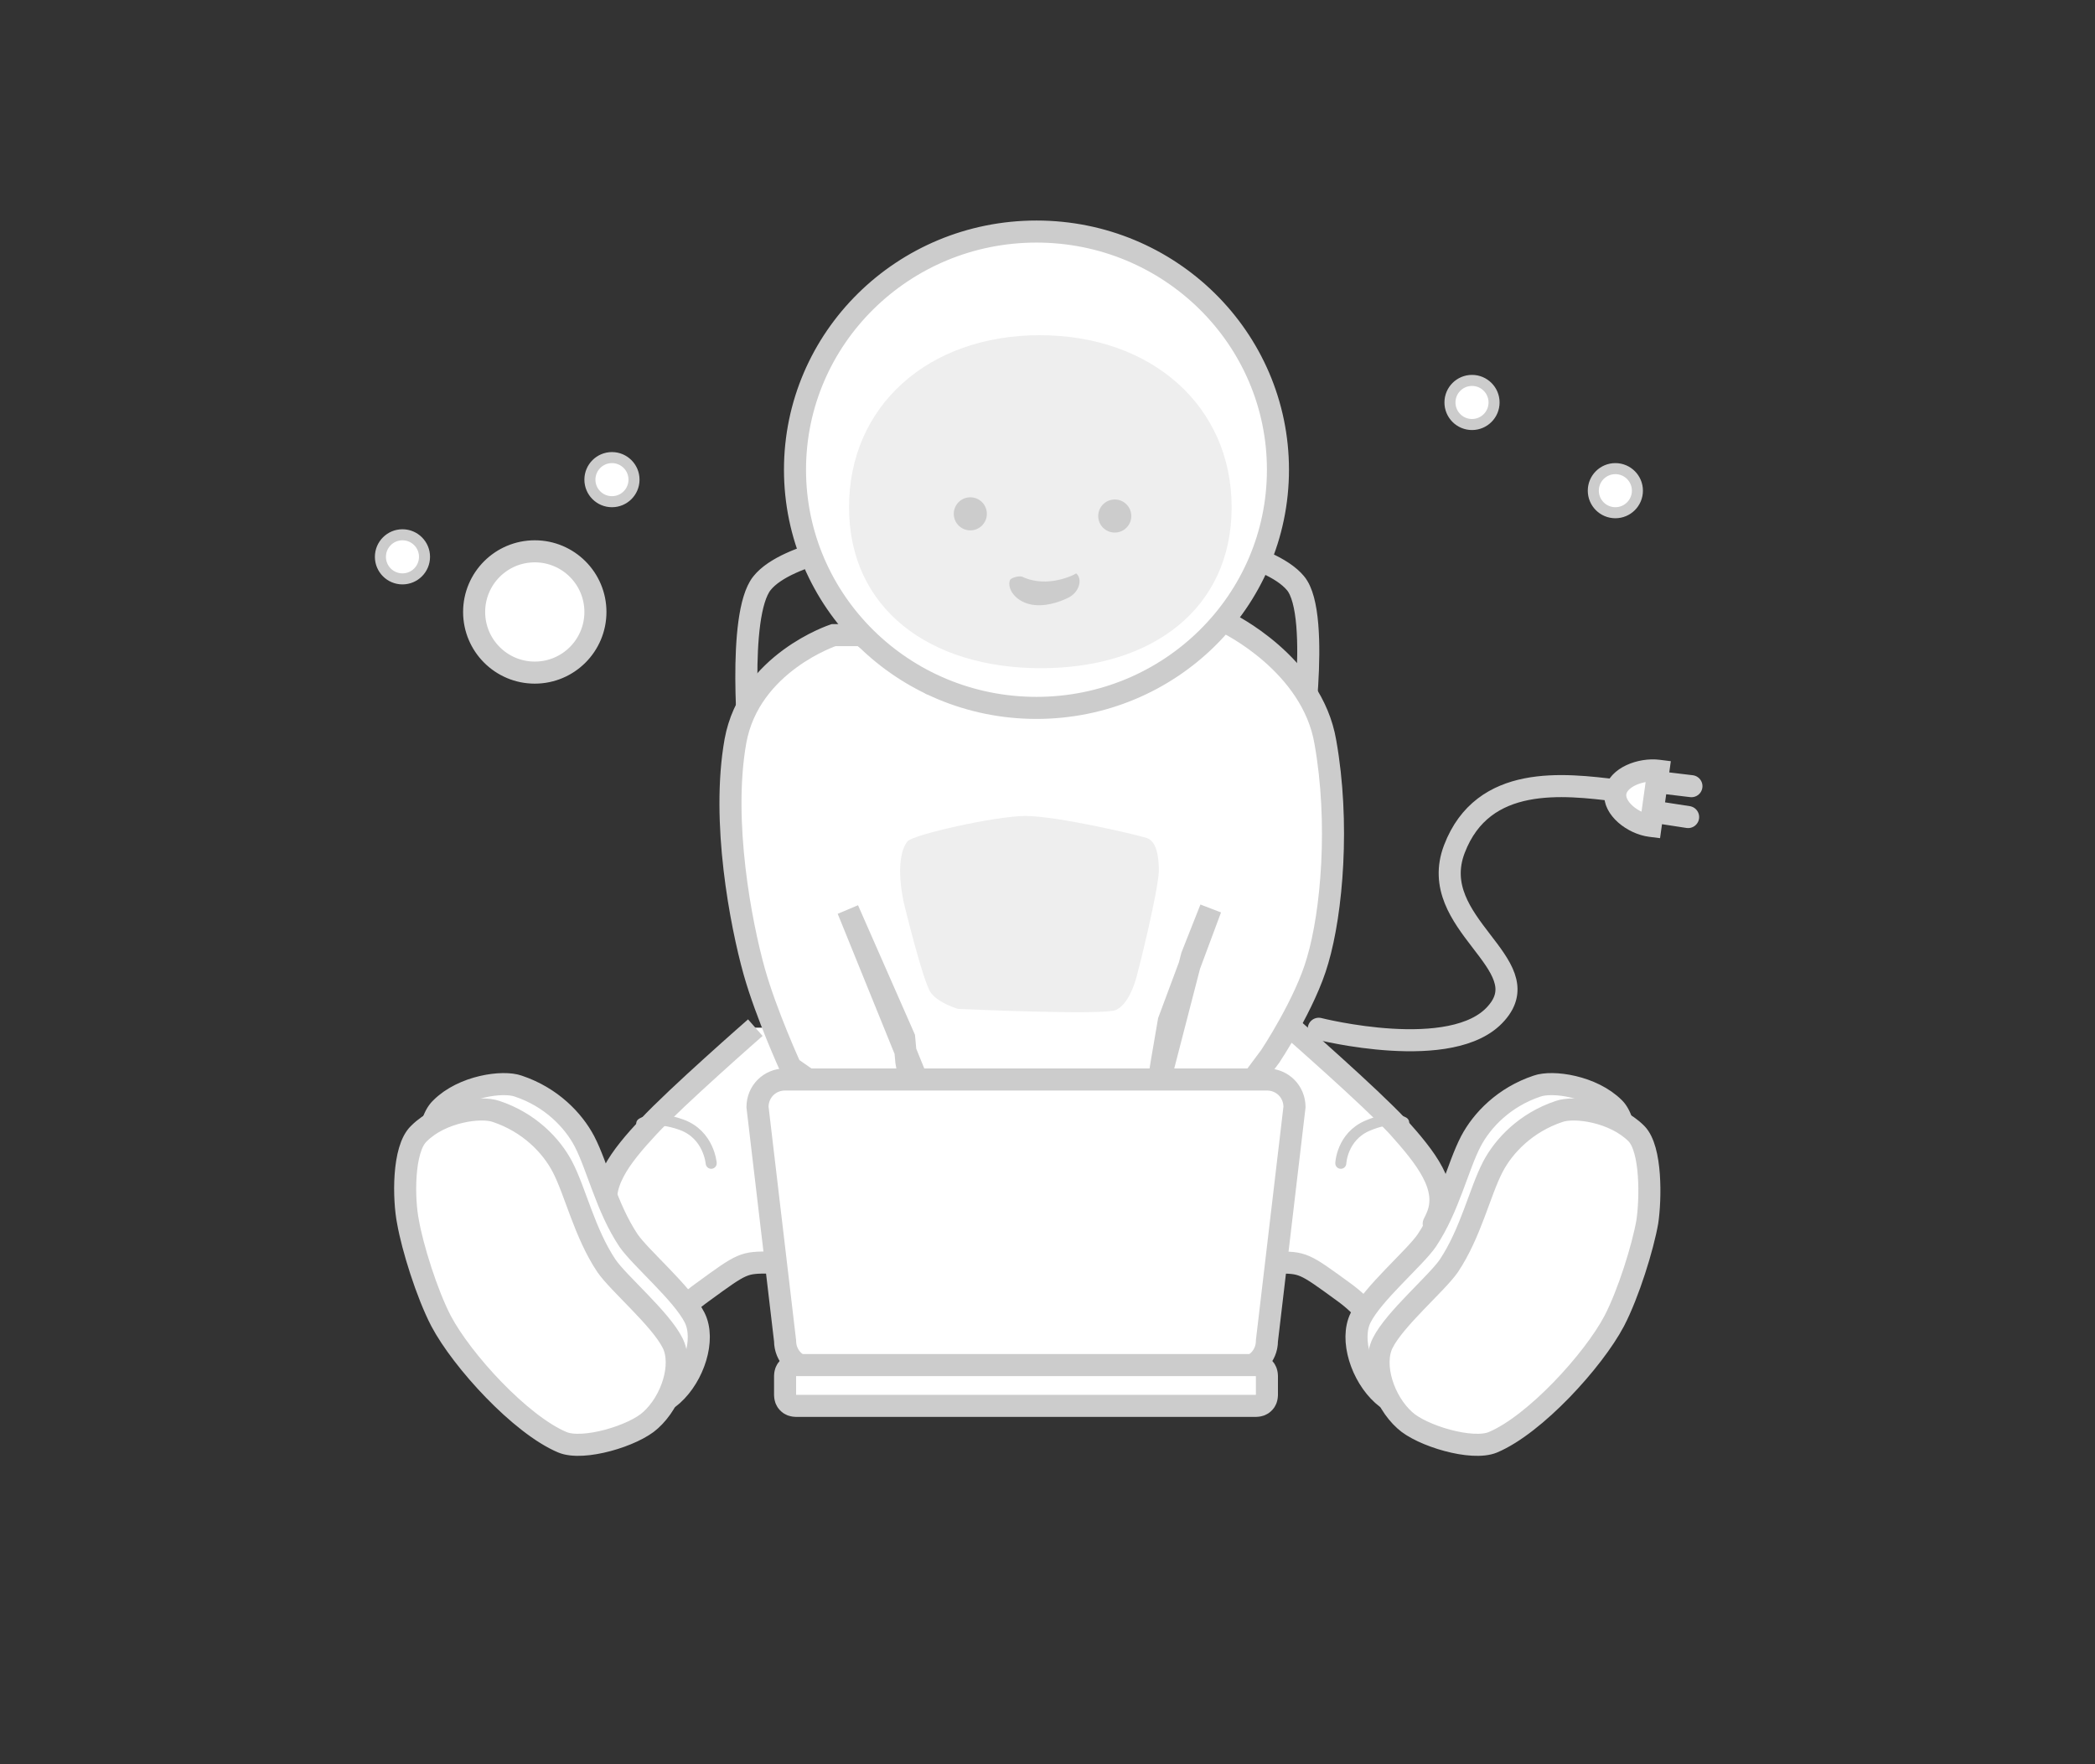 <?xml version="1.0" encoding="utf-8"?>
<svg class="path" version="1.1" id="Ebene_1" xmlns="http://www.w3.org/2000/svg" xmlns:xlink="http://www.w3.org/1999/xlink" x="0px" y="0px"
	 viewBox="0 0 190 160" style="enable-background:new 0 0 190 160;" xml:space="preserve">
<rect x="0" y="0" width="190" height="160" fill="#333333" stroke="none"/>
<style type="text/css">
	.path {
			stroke-dasharray: 500;
			animation: dash 6s 1 linear;
			animation-fill-mode: forwards;
			animation-iteration-count: 12;
		}
		@keyframes dash {
			from{
			stroke-dashoffset: 500;
			fill: transparent;
			opacity: 0.5;
			}
			to {
			stroke-dashoffset: 0;
			fill: #f7931e;
			opacity: 1;
			}
		}
	.st0{fill:#FFFFFF;stroke:#CCCCCC;stroke-width:2;stroke-miterlimit:10;}
	.st1{fill:none;stroke:#CCCCCC;stroke-width:2;stroke-miterlimit:10;}
	.st2{fill:#EEEEEE;}
	.st3{fill:#CCCCCC;}
	.st4{fill:none;stroke:#CCCCCC;stroke-linecap:round;stroke-miterlimit:10;}
	.st5{fill:#FFFFFF;stroke:#CCCCCC;stroke-miterlimit:10;}
	.st6{fill:none;stroke:#CCCCCC;stroke-width:2;stroke-linecap:round;stroke-miterlimit:10;}
	.st7{fill:#FFFFFF;stroke:#CCCCCC;stroke-width:2;stroke-linecap:round;stroke-miterlimit:10;}
</style>
<g>
	<path class="st0" d="M68.5,93.2c0,0-7.2,6.3-9.7,9c-2.5,2.7-4.7,5.4-3.5,8.2c1.2,2.7-1.5-5.4-9-5.4s-5,8.1-4,10.9
		c1.5,4,7.2,12.2,12.2,12.2s3-2.7,4.2-4.1c1.2-1.4,1.2-4.1,5-6.8c3.7-2.7,3.7-2.7,6.2-2.7s22.5,0,22.5,0h0.8c0,0,20,0,22.5,0
		s2.5,0,6.2,2.7c3.7,2.7,3.7,5.4,5,6.8c1.2,1.4,1.2,4.1,6.2,4.1s9.8-8.2,11.2-12.2c1-2.8,2.5-10.9-5-10.9c-7.5,0-10.2,8.2-9,5.4
		c1.2-2.7-1-5.4-3.5-8.2c-2.5-2.7-9.7-9-9.7-9"/>
	<path class="st1" d="M117.8,69.2c0,0,2.1-13.4-0.3-16.3S106.9,49,106.9,49H94h-1.4H79.7c0,0-8.3,1-10.6,3.9C66.8,55.8,68,68,68,68"
		/>
	<path class="st0" d="M109.8,82.4L106,92.6l-0.6,3.5l-0.6,3.7l6.3,1.5l4.1-5.5c0,0,3.2-4.8,4.3-8.7c1.3-4.4,2-12.5,0.7-19.8
		c-1.2-7.1-8.9-10.8-8.9-10.8l-1.5-0.3l-8.9,5.8l-7.6,1.5l-8.9-1.5l-6.3-4.4h-2.5c0,0-7.6,2.5-8.9,9.6c-1.3,7.3,0.5,16.6,1.7,20.9
		c1.1,3.9,3.3,8.7,3.3,8.7l6.3,4.4h5.1l-0.9-4.9L82,94.1l-5.1-11.6l6.9,17l21.3-1.2l3-11.6L109.8,82.4z"/>
	<g>
		<ellipse class="st0" cx="94" cy="42.6" rx="21.9" ry="21.6"/>
		<path class="st2" d="M111.7,46c0,9.2-7.2,14.6-17.3,14.6S77,55.2,77,46s7.2-15.6,17.3-15.6S111.7,36.8,111.7,46z"/>
		<g>
			<path class="st3" d="M92.7,52.3c-0.3-0.1-1,0.1-1.1,0.3c-0.3,0.8,0.5,1.9,1.8,2.2c1.3,0.3,2.7-0.2,3.5-0.6c1-0.5,1.3-1.7,0.7-2.2
				C97.5,52.1,95,53.4,92.7,52.3z"/>
			<ellipse class="st3" cx="88" cy="46.6" rx="1.5" ry="1.5"/>
			<ellipse class="st3" cx="101.1" cy="46.8" rx="1.5" ry="1.5"/>
		</g>
	</g>
	<g>
		<path class="st0" d="M112.4,124.1H73.7c-1.4,0-2.5-1.1-2.5-2.5l-2.5-21.2c0-1.4,1.1-2.5,2.5-2.5h43.7c1.4,0,2.5,1.1,2.5,2.5
			l-2.5,21.2C114.9,123,113.8,124.1,112.4,124.1z"/>
		<path class="st0" d="M113.9,127.5H72.2c-0.6,0-1-0.4-1-1v-1.7c0-0.6,0.4-1,1-1h41.7c0.6,0,1,0.4,1,1v1.7
			C114.9,127.1,114.5,127.5,113.9,127.5z"/>
	</g>
	<path class="st4" d="M64.5,105.5c0,0-0.2-2.6-2.7-3.5c-2.5-0.9-3.6-0.1-3.6-0.1"/>
	<path class="st4" d="M121.6,105.5c0,0,0.1-2.4,2.4-3.4c2.3-1,3.3-0.3,3.3-0.3"/>
	<circle class="st5" cx="133.5" cy="36.5" r="2"/>
	<circle class="st5" cx="146.5" cy="44.5" r="2"/>
	<circle class="st5" cx="36.5" cy="50.5" r="2"/>
	<circle class="st0" cx="48.5" cy="55.5" r="5.5"/>
	<circle class="st5" cx="55.5" cy="43.5" r="2"/>
	<g>
		<path class="st6" d="M119.6,93.3c0,0,12.2,3.1,16.1-1.4c4-4.5-6.4-8.1-3.8-14.9c2.6-6.8,9.9-5.9,14.8-5.3"/>
		<g>
			<path class="st7" d="M149.7,74.9c-1.6-0.2-3.4-1.6-3.2-3c0.2-1.4,2.3-2.2,3.9-2L149.7,74.9z"/>
			<line class="st6" x1="150.9" y1="71" x2="153.4" y2="71.3"/>
			<line class="st6" x1="150.5" y1="73.7" x2="153.1" y2="74.1"/>
		</g>
	</g>
	<path class="st2" d="M103.1,88.5c-0.2,0.8-0.8,2.6-1.9,3.1c-1.1,0.5-14.3-0.1-14.3-0.1S85.1,91,84.4,90c-0.7-1-2.4-8-2.4-8
		s-1-4,0.3-5.7c0.5-0.6,8-2.3,10.7-2.3c2.8,0,10.1,1.7,11,2c0.9,0.3,1.1,1.7,1.1,3C105,81,103.3,87.8,103.1,88.5z"/>
	<path class="st0" d="M39,108.5c0.4,2.3,1.7,6.5,3,9c1.9,3.6,7.2,9.4,11,11c1.9,0.8,6.5-0.6,8-2c1.9-1.7,3-5,2-7
		c-1.1-2.2-4.9-5.4-6-7c-2-3-2.8-6.7-4-9c-1-1.9-3-4-6-5c-1.4-0.5-5,0-7,2C38.5,101.9,38.6,106.5,39,108.5z"/>
	<path class="st0" d="M37,110.8c0.4,2.3,1.7,6.5,3,9c1.9,3.6,7.2,9.4,11,11c1.9,0.8,6.5-0.6,8-2c1.9-1.7,3-5,2-7
		c-1.1-2.2-4.9-5.4-6-7c-2-3-2.8-6.7-4-9c-1-1.9-3-4-6-5c-1.4-0.5-5,0-7,2C36.5,104.2,36.6,108.8,37,110.8z"/>
	<path class="st0" d="M147.4,108.5c-0.4,2.3-1.7,6.5-3,9c-1.9,3.6-7.2,9.4-11,11c-1.9,0.8-6.5-0.6-8-2c-1.9-1.7-3-5-2-7
		c1.1-2.2,4.9-5.4,6-7c2-3,2.8-6.7,4-9c1-1.9,3-4,6-5c1.4-0.5,5,0,7,2C147.8,101.9,147.7,106.5,147.4,108.5z"/>
	<path class="st0" d="M149.4,110.8c-0.4,2.3-1.7,6.5-3,9c-1.9,3.6-7.2,9.4-11,11c-1.9,0.8-6.5-0.6-8-2c-1.9-1.7-3-5-2-7
		c1.1-2.2,4.9-5.4,6-7c2-3,2.8-6.7,4-9c1-1.9,3-4,6-5c1.4-0.5,5,0,7,2C149.8,104.2,149.7,108.8,149.4,110.8z"/>
</g>
</svg>
